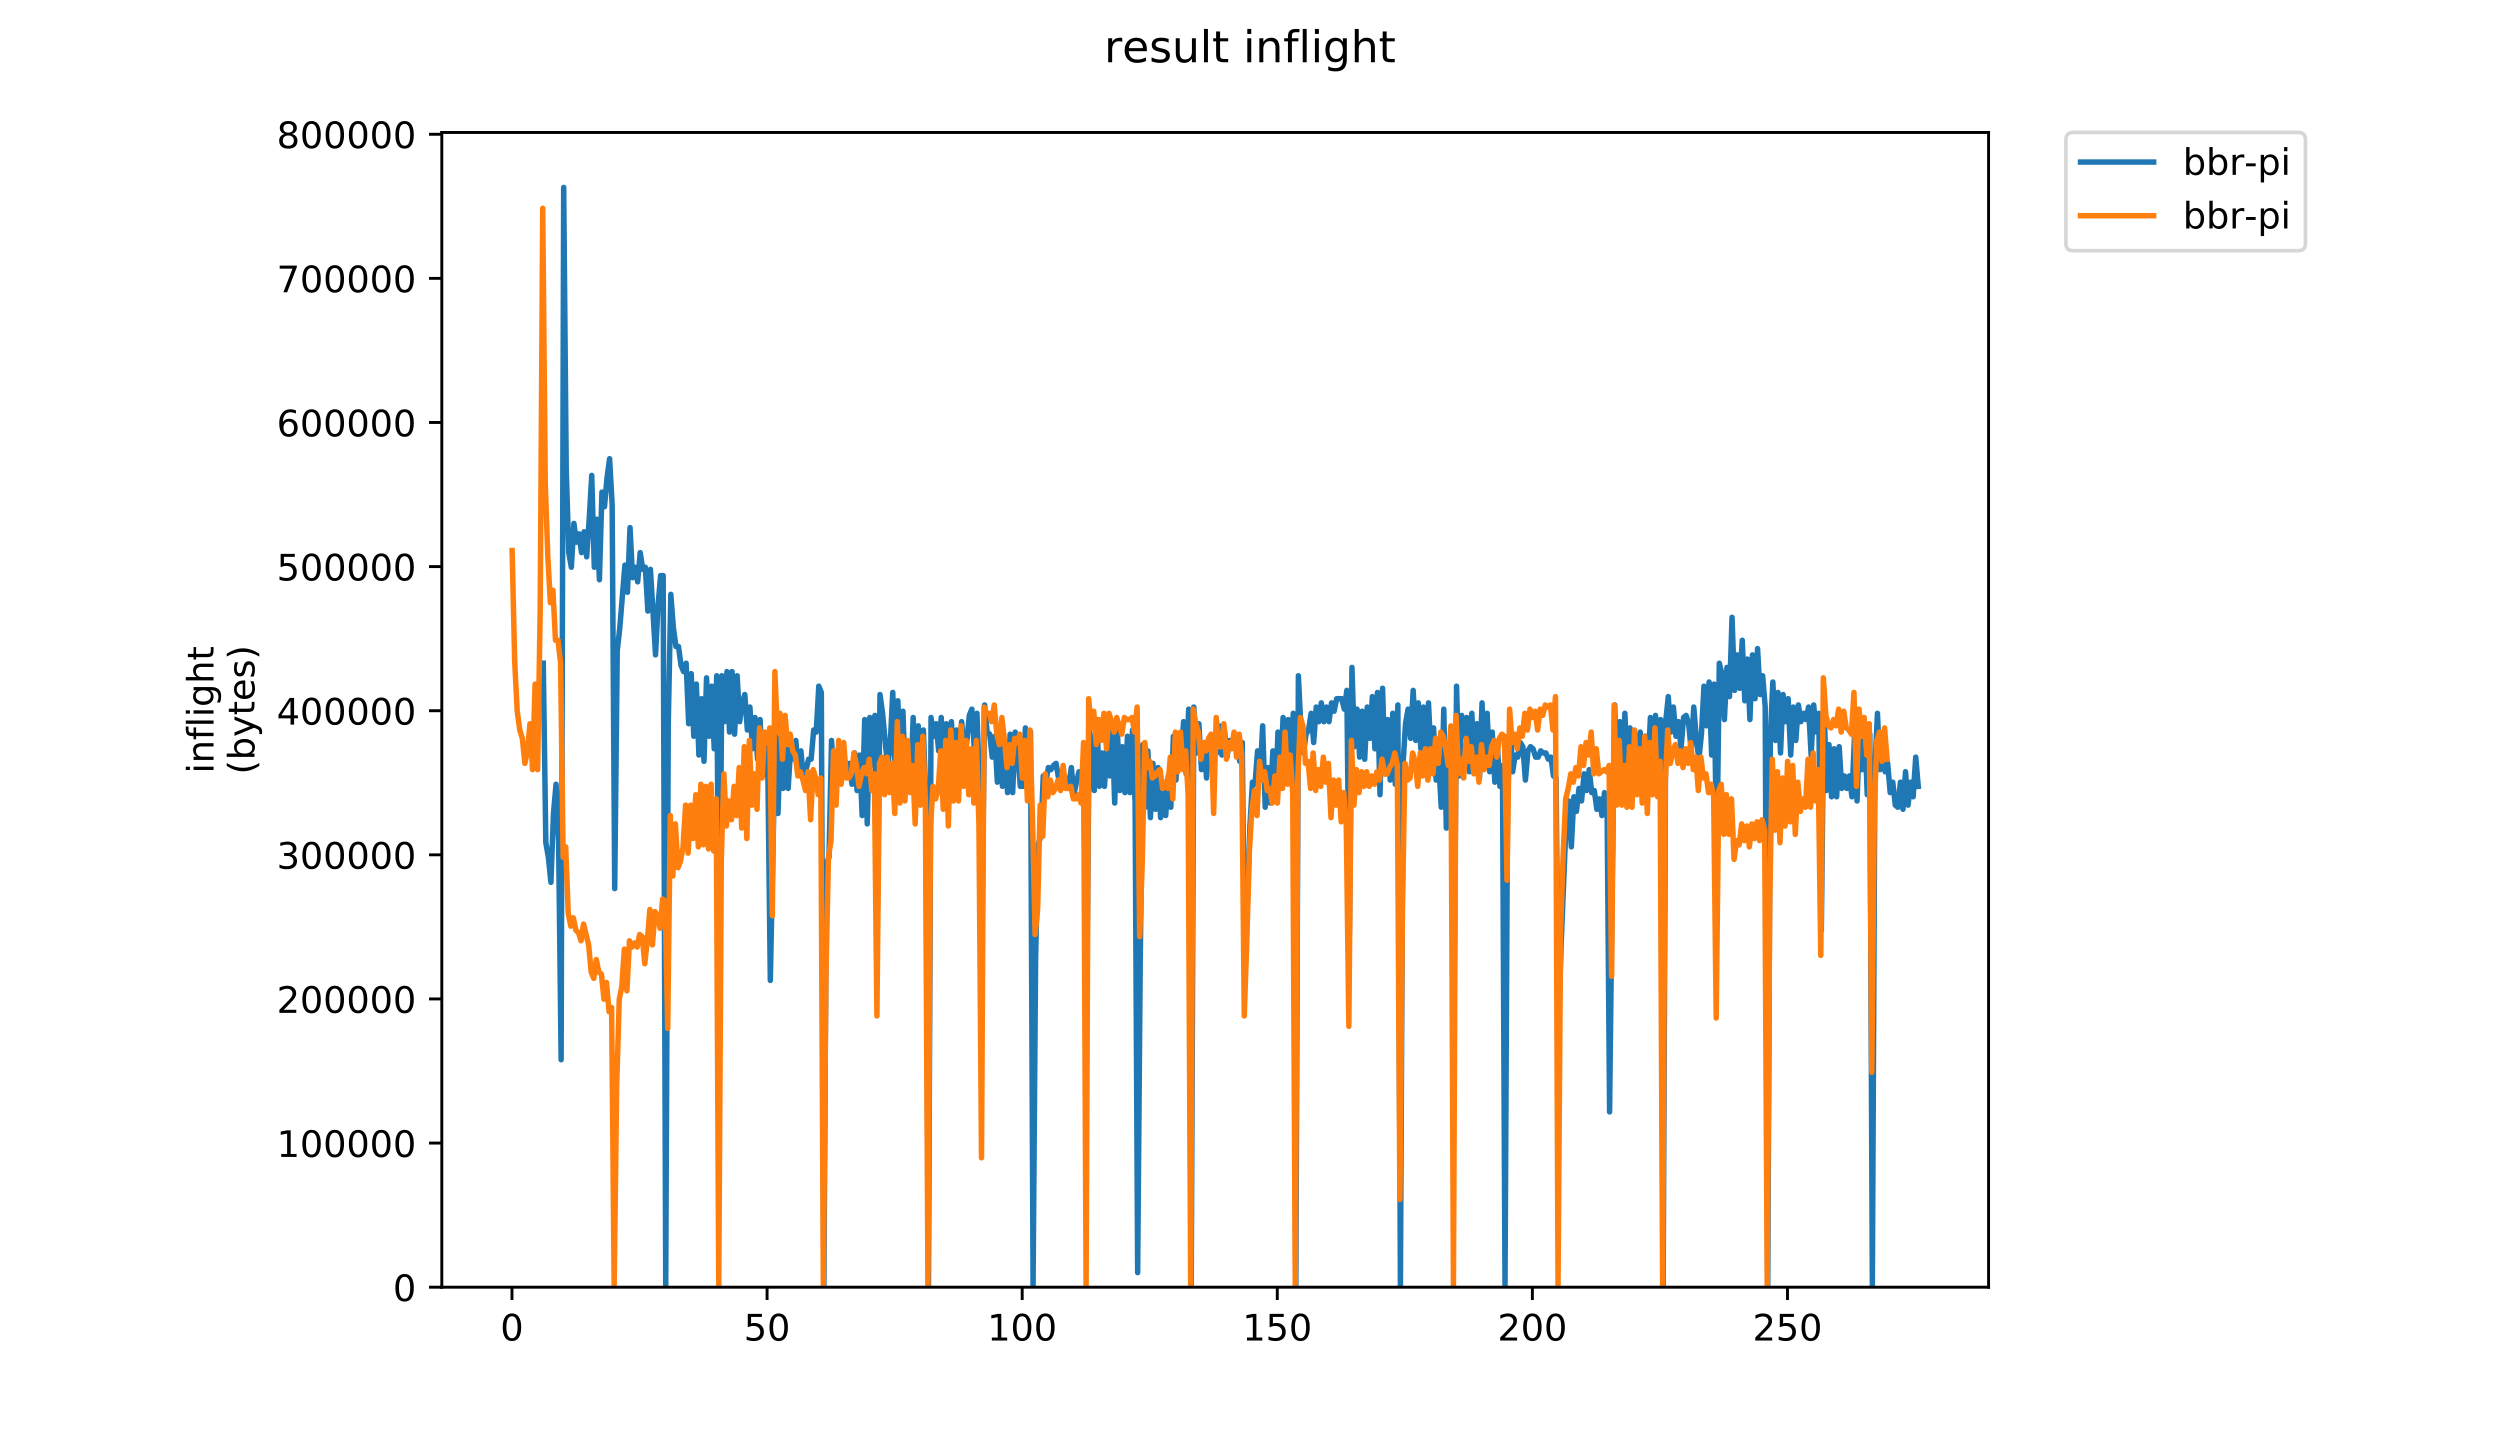 <?xml version="1.0" encoding="utf-8" standalone="no"?>
<!DOCTYPE svg PUBLIC "-//W3C//DTD SVG 1.1//EN"
  "http://www.w3.org/Graphics/SVG/1.1/DTD/svg11.dtd">
<!-- Created with matplotlib (https://matplotlib.org/) -->
<svg height="396pt" version="1.1" viewBox="0 0 684 396" width="684pt" xmlns="http://www.w3.org/2000/svg" xmlns:xlink="http://www.w3.org/1999/xlink">
 <defs>
  <style type="text/css">
*{stroke-linecap:butt;stroke-linejoin:round;}
  </style>
 </defs>
 <g id="figure_1">
  <g id="patch_1">
   <path d="M 0 396 
L 684 396 
L 684 0 
L 0 0 
z
" style="fill:#ffffff;"/>
  </g>
  <g id="axes_1">
   <g id="patch_2">
    <path d="M 120.879 352.174 
L 544.074 352.174 
L 544.074 36.237 
L 120.879 36.237 
z
" style="fill:#ffffff;"/>
   </g>
   <g id="matplotlib.axis_1">
    <g id="xtick_1">
     <g id="line2d_1">
      <defs>
       <path d="M 0 0 
L 0 3.5 
" id="m347a50e88b" style="stroke:#000000;stroke-width:0.8;"/>
      </defs>
      <g>
       <use style="stroke:#000000;stroke-width:0.8;" x="140.077" xlink:href="#m347a50e88b" y="352.174"/>
      </g>
     </g>
     <g id="text_1">
      <!-- 0 -->
      <defs>
       <path d="M 31.781 66.406 
Q 24.172 66.406 20.328 58.906 
Q 16.5 51.422 16.5 36.375 
Q 16.5 21.391 20.328 13.891 
Q 24.172 6.391 31.781 6.391 
Q 39.453 6.391 43.281 13.891 
Q 47.125 21.391 47.125 36.375 
Q 47.125 51.422 43.281 58.906 
Q 39.453 66.406 31.781 66.406 
z
M 31.781 74.219 
Q 44.047 74.219 50.516 64.516 
Q 56.984 54.828 56.984 36.375 
Q 56.984 17.969 50.516 8.266 
Q 44.047 -1.422 31.781 -1.422 
Q 19.531 -1.422 13.062 8.266 
Q 6.594 17.969 6.594 36.375 
Q 6.594 54.828 13.062 64.516 
Q 19.531 74.219 31.781 74.219 
z
" id="DejaVuSans-48"/>
      </defs>
      <g transform="translate(136.896 366.773)scale(0.1 -0.1)">
       <use xlink:href="#DejaVuSans-48"/>
      </g>
     </g>
    </g>
    <g id="xtick_2">
     <g id="line2d_2">
      <g>
       <use style="stroke:#000000;stroke-width:0.8;" x="209.873" xlink:href="#m347a50e88b" y="352.174"/>
      </g>
     </g>
     <g id="text_2">
      <!-- 50 -->
      <defs>
       <path d="M 10.797 72.906 
L 49.516 72.906 
L 49.516 64.594 
L 19.828 64.594 
L 19.828 46.734 
Q 21.969 47.469 24.109 47.828 
Q 26.266 48.188 28.422 48.188 
Q 40.625 48.188 47.75 41.5 
Q 54.891 34.812 54.891 23.391 
Q 54.891 11.625 47.562 5.094 
Q 40.234 -1.422 26.906 -1.422 
Q 22.312 -1.422 17.547 -0.641 
Q 12.797 0.141 7.719 1.703 
L 7.719 11.625 
Q 12.109 9.234 16.797 8.062 
Q 21.484 6.891 26.703 6.891 
Q 35.156 6.891 40.078 11.328 
Q 45.016 15.766 45.016 23.391 
Q 45.016 31 40.078 35.438 
Q 35.156 39.891 26.703 39.891 
Q 22.75 39.891 18.812 39.016 
Q 14.891 38.141 10.797 36.281 
z
" id="DejaVuSans-53"/>
      </defs>
      <g transform="translate(203.51 366.773)scale(0.1 -0.1)">
       <use xlink:href="#DejaVuSans-53"/>
       <use x="63.623" xlink:href="#DejaVuSans-48"/>
      </g>
     </g>
    </g>
    <g id="xtick_3">
     <g id="line2d_3">
      <g>
       <use style="stroke:#000000;stroke-width:0.8;" x="279.668" xlink:href="#m347a50e88b" y="352.174"/>
      </g>
     </g>
     <g id="text_3">
      <!-- 100 -->
      <defs>
       <path d="M 12.406 8.297 
L 28.516 8.297 
L 28.516 63.922 
L 10.984 60.406 
L 10.984 69.391 
L 28.422 72.906 
L 38.281 72.906 
L 38.281 8.297 
L 54.391 8.297 
L 54.391 0 
L 12.406 0 
z
" id="DejaVuSans-49"/>
      </defs>
      <g transform="translate(270.124 366.773)scale(0.1 -0.1)">
       <use xlink:href="#DejaVuSans-49"/>
       <use x="63.623" xlink:href="#DejaVuSans-48"/>
       <use x="127.246" xlink:href="#DejaVuSans-48"/>
      </g>
     </g>
    </g>
    <g id="xtick_4">
     <g id="line2d_4">
      <g>
       <use style="stroke:#000000;stroke-width:0.8;" x="349.464" xlink:href="#m347a50e88b" y="352.174"/>
      </g>
     </g>
     <g id="text_4">
      <!-- 150 -->
      <g transform="translate(339.92 366.773)scale(0.1 -0.1)">
       <use xlink:href="#DejaVuSans-49"/>
       <use x="63.623" xlink:href="#DejaVuSans-53"/>
       <use x="127.246" xlink:href="#DejaVuSans-48"/>
      </g>
     </g>
    </g>
    <g id="xtick_5">
     <g id="line2d_5">
      <g>
       <use style="stroke:#000000;stroke-width:0.8;" x="419.259" xlink:href="#m347a50e88b" y="352.174"/>
      </g>
     </g>
     <g id="text_5">
      <!-- 200 -->
      <defs>
       <path d="M 19.188 8.297 
L 53.609 8.297 
L 53.609 0 
L 7.328 0 
L 7.328 8.297 
Q 12.938 14.109 22.625 23.891 
Q 32.328 33.688 34.812 36.531 
Q 39.547 41.844 41.422 45.531 
Q 43.312 49.219 43.312 52.781 
Q 43.312 58.594 39.234 62.25 
Q 35.156 65.922 28.609 65.922 
Q 23.969 65.922 18.812 64.312 
Q 13.672 62.703 7.812 59.422 
L 7.812 69.391 
Q 13.766 71.781 18.938 73 
Q 24.125 74.219 28.422 74.219 
Q 39.75 74.219 46.484 68.547 
Q 53.219 62.891 53.219 53.422 
Q 53.219 48.922 51.531 44.891 
Q 49.859 40.875 45.406 35.406 
Q 44.188 33.984 37.641 27.219 
Q 31.109 20.453 19.188 8.297 
z
" id="DejaVuSans-50"/>
      </defs>
      <g transform="translate(409.716 366.773)scale(0.1 -0.1)">
       <use xlink:href="#DejaVuSans-50"/>
       <use x="63.623" xlink:href="#DejaVuSans-48"/>
       <use x="127.246" xlink:href="#DejaVuSans-48"/>
      </g>
     </g>
    </g>
    <g id="xtick_6">
     <g id="line2d_6">
      <g>
       <use style="stroke:#000000;stroke-width:0.8;" x="489.055" xlink:href="#m347a50e88b" y="352.174"/>
      </g>
     </g>
     <g id="text_6">
      <!-- 250 -->
      <g transform="translate(479.511 366.773)scale(0.1 -0.1)">
       <use xlink:href="#DejaVuSans-50"/>
       <use x="63.623" xlink:href="#DejaVuSans-53"/>
       <use x="127.246" xlink:href="#DejaVuSans-48"/>
      </g>
     </g>
    </g>
   </g>
   <g id="matplotlib.axis_2">
    <g id="ytick_1">
     <g id="line2d_7">
      <defs>
       <path d="M 0 0 
L -3.5 0 
" id="ma53cdaedff" style="stroke:#000000;stroke-width:0.8;"/>
      </defs>
      <g>
       <use style="stroke:#000000;stroke-width:0.8;" x="120.879" xlink:href="#ma53cdaedff" y="352.174"/>
      </g>
     </g>
     <g id="text_7">
      <!-- 0 -->
      <g transform="translate(107.516 355.973)scale(0.1 -0.1)">
       <use xlink:href="#DejaVuSans-48"/>
      </g>
     </g>
    </g>
    <g id="ytick_2">
     <g id="line2d_8">
      <g>
       <use style="stroke:#000000;stroke-width:0.8;" x="120.879" xlink:href="#ma53cdaedff" y="312.744"/>
      </g>
     </g>
     <g id="text_8">
      <!-- 100000 -->
      <g transform="translate(75.704 316.543)scale(0.1 -0.1)">
       <use xlink:href="#DejaVuSans-49"/>
       <use x="63.623" xlink:href="#DejaVuSans-48"/>
       <use x="127.246" xlink:href="#DejaVuSans-48"/>
       <use x="190.869" xlink:href="#DejaVuSans-48"/>
       <use x="254.492" xlink:href="#DejaVuSans-48"/>
       <use x="318.115" xlink:href="#DejaVuSans-48"/>
      </g>
     </g>
    </g>
    <g id="ytick_3">
     <g id="line2d_9">
      <g>
       <use style="stroke:#000000;stroke-width:0.8;" x="120.879" xlink:href="#ma53cdaedff" y="273.313"/>
      </g>
     </g>
     <g id="text_9">
      <!-- 200000 -->
      <g transform="translate(75.704 277.112)scale(0.1 -0.1)">
       <use xlink:href="#DejaVuSans-50"/>
       <use x="63.623" xlink:href="#DejaVuSans-48"/>
       <use x="127.246" xlink:href="#DejaVuSans-48"/>
       <use x="190.869" xlink:href="#DejaVuSans-48"/>
       <use x="254.492" xlink:href="#DejaVuSans-48"/>
       <use x="318.115" xlink:href="#DejaVuSans-48"/>
      </g>
     </g>
    </g>
    <g id="ytick_4">
     <g id="line2d_10">
      <g>
       <use style="stroke:#000000;stroke-width:0.8;" x="120.879" xlink:href="#ma53cdaedff" y="233.882"/>
      </g>
     </g>
     <g id="text_10">
      <!-- 300000 -->
      <defs>
       <path d="M 40.578 39.312 
Q 47.656 37.797 51.625 33 
Q 55.609 28.219 55.609 21.188 
Q 55.609 10.406 48.188 4.484 
Q 40.766 -1.422 27.094 -1.422 
Q 22.516 -1.422 17.656 -0.516 
Q 12.797 0.391 7.625 2.203 
L 7.625 11.719 
Q 11.719 9.328 16.594 8.109 
Q 21.484 6.891 26.812 6.891 
Q 36.078 6.891 40.938 10.547 
Q 45.797 14.203 45.797 21.188 
Q 45.797 27.641 41.281 31.266 
Q 36.766 34.906 28.719 34.906 
L 20.219 34.906 
L 20.219 43.016 
L 29.109 43.016 
Q 36.375 43.016 40.234 45.922 
Q 44.094 48.828 44.094 54.297 
Q 44.094 59.906 40.109 62.906 
Q 36.141 65.922 28.719 65.922 
Q 24.656 65.922 20.016 65.031 
Q 15.375 64.156 9.812 62.312 
L 9.812 71.094 
Q 15.438 72.656 20.344 73.438 
Q 25.25 74.219 29.594 74.219 
Q 40.828 74.219 47.359 69.109 
Q 53.906 64.016 53.906 55.328 
Q 53.906 49.266 50.438 45.094 
Q 46.969 40.922 40.578 39.312 
z
" id="DejaVuSans-51"/>
      </defs>
      <g transform="translate(75.704 237.682)scale(0.1 -0.1)">
       <use xlink:href="#DejaVuSans-51"/>
       <use x="63.623" xlink:href="#DejaVuSans-48"/>
       <use x="127.246" xlink:href="#DejaVuSans-48"/>
       <use x="190.869" xlink:href="#DejaVuSans-48"/>
       <use x="254.492" xlink:href="#DejaVuSans-48"/>
       <use x="318.115" xlink:href="#DejaVuSans-48"/>
      </g>
     </g>
    </g>
    <g id="ytick_5">
     <g id="line2d_11">
      <g>
       <use style="stroke:#000000;stroke-width:0.8;" x="120.879" xlink:href="#ma53cdaedff" y="194.452"/>
      </g>
     </g>
     <g id="text_11">
      <!-- 400000 -->
      <defs>
       <path d="M 37.797 64.312 
L 12.891 25.391 
L 37.797 25.391 
z
M 35.203 72.906 
L 47.609 72.906 
L 47.609 25.391 
L 58.016 25.391 
L 58.016 17.188 
L 47.609 17.188 
L 47.609 0 
L 37.797 0 
L 37.797 17.188 
L 4.891 17.188 
L 4.891 26.703 
z
" id="DejaVuSans-52"/>
      </defs>
      <g transform="translate(75.704 198.251)scale(0.1 -0.1)">
       <use xlink:href="#DejaVuSans-52"/>
       <use x="63.623" xlink:href="#DejaVuSans-48"/>
       <use x="127.246" xlink:href="#DejaVuSans-48"/>
       <use x="190.869" xlink:href="#DejaVuSans-48"/>
       <use x="254.492" xlink:href="#DejaVuSans-48"/>
       <use x="318.115" xlink:href="#DejaVuSans-48"/>
      </g>
     </g>
    </g>
    <g id="ytick_6">
     <g id="line2d_12">
      <g>
       <use style="stroke:#000000;stroke-width:0.8;" x="120.879" xlink:href="#ma53cdaedff" y="155.021"/>
      </g>
     </g>
     <g id="text_12">
      <!-- 500000 -->
      <g transform="translate(75.704 158.821)scale(0.1 -0.1)">
       <use xlink:href="#DejaVuSans-53"/>
       <use x="63.623" xlink:href="#DejaVuSans-48"/>
       <use x="127.246" xlink:href="#DejaVuSans-48"/>
       <use x="190.869" xlink:href="#DejaVuSans-48"/>
       <use x="254.492" xlink:href="#DejaVuSans-48"/>
       <use x="318.115" xlink:href="#DejaVuSans-48"/>
      </g>
     </g>
    </g>
    <g id="ytick_7">
     <g id="line2d_13">
      <g>
       <use style="stroke:#000000;stroke-width:0.8;" x="120.879" xlink:href="#ma53cdaedff" y="115.591"/>
      </g>
     </g>
     <g id="text_13">
      <!-- 600000 -->
      <defs>
       <path d="M 33.016 40.375 
Q 26.375 40.375 22.484 35.828 
Q 18.609 31.297 18.609 23.391 
Q 18.609 15.531 22.484 10.953 
Q 26.375 6.391 33.016 6.391 
Q 39.656 6.391 43.531 10.953 
Q 47.406 15.531 47.406 23.391 
Q 47.406 31.297 43.531 35.828 
Q 39.656 40.375 33.016 40.375 
z
M 52.594 71.297 
L 52.594 62.312 
Q 48.875 64.062 45.094 64.984 
Q 41.312 65.922 37.594 65.922 
Q 27.828 65.922 22.672 59.328 
Q 17.531 52.734 16.797 39.406 
Q 19.672 43.656 24.016 45.922 
Q 28.375 48.188 33.594 48.188 
Q 44.578 48.188 50.953 41.516 
Q 57.328 34.859 57.328 23.391 
Q 57.328 12.156 50.688 5.359 
Q 44.047 -1.422 33.016 -1.422 
Q 20.359 -1.422 13.672 8.266 
Q 6.984 17.969 6.984 36.375 
Q 6.984 53.656 15.188 63.938 
Q 23.391 74.219 37.203 74.219 
Q 40.922 74.219 44.703 73.484 
Q 48.484 72.75 52.594 71.297 
z
" id="DejaVuSans-54"/>
      </defs>
      <g transform="translate(75.704 119.39)scale(0.1 -0.1)">
       <use xlink:href="#DejaVuSans-54"/>
       <use x="63.623" xlink:href="#DejaVuSans-48"/>
       <use x="127.246" xlink:href="#DejaVuSans-48"/>
       <use x="190.869" xlink:href="#DejaVuSans-48"/>
       <use x="254.492" xlink:href="#DejaVuSans-48"/>
       <use x="318.115" xlink:href="#DejaVuSans-48"/>
      </g>
     </g>
    </g>
    <g id="ytick_8">
     <g id="line2d_14">
      <g>
       <use style="stroke:#000000;stroke-width:0.8;" x="120.879" xlink:href="#ma53cdaedff" y="76.16"/>
      </g>
     </g>
     <g id="text_14">
      <!-- 700000 -->
      <defs>
       <path d="M 8.203 72.906 
L 55.078 72.906 
L 55.078 68.703 
L 28.609 0 
L 18.312 0 
L 43.219 64.594 
L 8.203 64.594 
z
" id="DejaVuSans-55"/>
      </defs>
      <g transform="translate(75.704 79.959)scale(0.1 -0.1)">
       <use xlink:href="#DejaVuSans-55"/>
       <use x="63.623" xlink:href="#DejaVuSans-48"/>
       <use x="127.246" xlink:href="#DejaVuSans-48"/>
       <use x="190.869" xlink:href="#DejaVuSans-48"/>
       <use x="254.492" xlink:href="#DejaVuSans-48"/>
       <use x="318.115" xlink:href="#DejaVuSans-48"/>
      </g>
     </g>
    </g>
    <g id="ytick_9">
     <g id="line2d_15">
      <g>
       <use style="stroke:#000000;stroke-width:0.8;" x="120.879" xlink:href="#ma53cdaedff" y="36.73"/>
      </g>
     </g>
     <g id="text_15">
      <!-- 800000 -->
      <defs>
       <path d="M 31.781 34.625 
Q 24.75 34.625 20.719 30.859 
Q 16.703 27.094 16.703 20.516 
Q 16.703 13.922 20.719 10.156 
Q 24.75 6.391 31.781 6.391 
Q 38.812 6.391 42.859 10.172 
Q 46.922 13.969 46.922 20.516 
Q 46.922 27.094 42.891 30.859 
Q 38.875 34.625 31.781 34.625 
z
M 21.922 38.812 
Q 15.578 40.375 12.031 44.719 
Q 8.5 49.078 8.5 55.328 
Q 8.5 64.062 14.719 69.141 
Q 20.953 74.219 31.781 74.219 
Q 42.672 74.219 48.875 69.141 
Q 55.078 64.062 55.078 55.328 
Q 55.078 49.078 51.531 44.719 
Q 48 40.375 41.703 38.812 
Q 48.828 37.156 52.797 32.312 
Q 56.781 27.484 56.781 20.516 
Q 56.781 9.906 50.312 4.234 
Q 43.844 -1.422 31.781 -1.422 
Q 19.734 -1.422 13.25 4.234 
Q 6.781 9.906 6.781 20.516 
Q 6.781 27.484 10.781 32.312 
Q 14.797 37.156 21.922 38.812 
z
M 18.312 54.391 
Q 18.312 48.734 21.844 45.562 
Q 25.391 42.391 31.781 42.391 
Q 38.141 42.391 41.719 45.562 
Q 45.312 48.734 45.312 54.391 
Q 45.312 60.062 41.719 63.234 
Q 38.141 66.406 31.781 66.406 
Q 25.391 66.406 21.844 63.234 
Q 18.312 60.062 18.312 54.391 
z
" id="DejaVuSans-56"/>
      </defs>
      <g transform="translate(75.704 40.529)scale(0.1 -0.1)">
       <use xlink:href="#DejaVuSans-56"/>
       <use x="63.623" xlink:href="#DejaVuSans-48"/>
       <use x="127.246" xlink:href="#DejaVuSans-48"/>
       <use x="190.869" xlink:href="#DejaVuSans-48"/>
       <use x="254.492" xlink:href="#DejaVuSans-48"/>
       <use x="318.115" xlink:href="#DejaVuSans-48"/>
      </g>
     </g>
    </g>
    <g id="text_16">
     <!-- inflight -->
     <defs>
      <path d="M 9.422 54.688 
L 18.406 54.688 
L 18.406 0 
L 9.422 0 
z
M 9.422 75.984 
L 18.406 75.984 
L 18.406 64.594 
L 9.422 64.594 
z
" id="DejaVuSans-105"/>
      <path d="M 54.891 33.016 
L 54.891 0 
L 45.906 0 
L 45.906 32.719 
Q 45.906 40.484 42.875 44.328 
Q 39.844 48.188 33.797 48.188 
Q 26.516 48.188 22.312 43.547 
Q 18.109 38.922 18.109 30.906 
L 18.109 0 
L 9.078 0 
L 9.078 54.688 
L 18.109 54.688 
L 18.109 46.188 
Q 21.344 51.125 25.703 53.562 
Q 30.078 56 35.797 56 
Q 45.219 56 50.047 50.172 
Q 54.891 44.344 54.891 33.016 
z
" id="DejaVuSans-110"/>
      <path d="M 37.109 75.984 
L 37.109 68.5 
L 28.516 68.5 
Q 23.688 68.5 21.797 66.547 
Q 19.922 64.594 19.922 59.516 
L 19.922 54.688 
L 34.719 54.688 
L 34.719 47.703 
L 19.922 47.703 
L 19.922 0 
L 10.891 0 
L 10.891 47.703 
L 2.297 47.703 
L 2.297 54.688 
L 10.891 54.688 
L 10.891 58.5 
Q 10.891 67.625 15.141 71.797 
Q 19.391 75.984 28.609 75.984 
z
" id="DejaVuSans-102"/>
      <path d="M 9.422 75.984 
L 18.406 75.984 
L 18.406 0 
L 9.422 0 
z
" id="DejaVuSans-108"/>
      <path d="M 45.406 27.984 
Q 45.406 37.75 41.375 43.109 
Q 37.359 48.484 30.078 48.484 
Q 22.859 48.484 18.828 43.109 
Q 14.797 37.75 14.797 27.984 
Q 14.797 18.266 18.828 12.891 
Q 22.859 7.516 30.078 7.516 
Q 37.359 7.516 41.375 12.891 
Q 45.406 18.266 45.406 27.984 
z
M 54.391 6.781 
Q 54.391 -7.172 48.188 -13.984 
Q 42 -20.797 29.203 -20.797 
Q 24.469 -20.797 20.266 -20.094 
Q 16.062 -19.391 12.109 -17.922 
L 12.109 -9.188 
Q 16.062 -11.328 19.922 -12.344 
Q 23.781 -13.375 27.781 -13.375 
Q 36.625 -13.375 41.016 -8.766 
Q 45.406 -4.156 45.406 5.172 
L 45.406 9.625 
Q 42.625 4.781 38.281 2.391 
Q 33.938 0 27.875 0 
Q 17.828 0 11.672 7.656 
Q 5.516 15.328 5.516 27.984 
Q 5.516 40.672 11.672 48.328 
Q 17.828 56 27.875 56 
Q 33.938 56 38.281 53.609 
Q 42.625 51.219 45.406 46.391 
L 45.406 54.688 
L 54.391 54.688 
z
" id="DejaVuSans-103"/>
      <path d="M 54.891 33.016 
L 54.891 0 
L 45.906 0 
L 45.906 32.719 
Q 45.906 40.484 42.875 44.328 
Q 39.844 48.188 33.797 48.188 
Q 26.516 48.188 22.312 43.547 
Q 18.109 38.922 18.109 30.906 
L 18.109 0 
L 9.078 0 
L 9.078 75.984 
L 18.109 75.984 
L 18.109 46.188 
Q 21.344 51.125 25.703 53.562 
Q 30.078 56 35.797 56 
Q 45.219 56 50.047 50.172 
Q 54.891 44.344 54.891 33.016 
z
" id="DejaVuSans-104"/>
      <path d="M 18.312 70.219 
L 18.312 54.688 
L 36.812 54.688 
L 36.812 47.703 
L 18.312 47.703 
L 18.312 18.016 
Q 18.312 11.328 20.141 9.422 
Q 21.969 7.516 27.594 7.516 
L 36.812 7.516 
L 36.812 0 
L 27.594 0 
Q 17.188 0 13.234 3.875 
Q 9.281 7.766 9.281 18.016 
L 9.281 47.703 
L 2.688 47.703 
L 2.688 54.688 
L 9.281 54.688 
L 9.281 70.219 
z
" id="DejaVuSans-116"/>
     </defs>
     <g transform="translate(58.426 211.605)rotate(-90)scale(0.1 -0.1)">
      <use xlink:href="#DejaVuSans-105"/>
      <use x="27.783" xlink:href="#DejaVuSans-110"/>
      <use x="91.162" xlink:href="#DejaVuSans-102"/>
      <use x="126.367" xlink:href="#DejaVuSans-108"/>
      <use x="154.15" xlink:href="#DejaVuSans-105"/>
      <use x="181.934" xlink:href="#DejaVuSans-103"/>
      <use x="245.41" xlink:href="#DejaVuSans-104"/>
      <use x="308.789" xlink:href="#DejaVuSans-116"/>
     </g>
     <!-- (bytes) -->
     <defs>
      <path d="M 31 75.875 
Q 24.469 64.656 21.281 53.656 
Q 18.109 42.672 18.109 31.391 
Q 18.109 20.125 21.312 9.062 
Q 24.516 -2 31 -13.188 
L 23.188 -13.188 
Q 15.875 -1.703 12.234 9.375 
Q 8.594 20.453 8.594 31.391 
Q 8.594 42.281 12.203 53.312 
Q 15.828 64.359 23.188 75.875 
z
" id="DejaVuSans-40"/>
      <path d="M 48.688 27.297 
Q 48.688 37.203 44.609 42.844 
Q 40.531 48.484 33.406 48.484 
Q 26.266 48.484 22.188 42.844 
Q 18.109 37.203 18.109 27.297 
Q 18.109 17.391 22.188 11.75 
Q 26.266 6.109 33.406 6.109 
Q 40.531 6.109 44.609 11.75 
Q 48.688 17.391 48.688 27.297 
z
M 18.109 46.391 
Q 20.953 51.266 25.266 53.625 
Q 29.594 56 35.594 56 
Q 45.562 56 51.781 48.094 
Q 58.016 40.188 58.016 27.297 
Q 58.016 14.406 51.781 6.484 
Q 45.562 -1.422 35.594 -1.422 
Q 29.594 -1.422 25.266 0.953 
Q 20.953 3.328 18.109 8.203 
L 18.109 0 
L 9.078 0 
L 9.078 75.984 
L 18.109 75.984 
z
" id="DejaVuSans-98"/>
      <path d="M 32.172 -5.078 
Q 28.375 -14.844 24.75 -17.812 
Q 21.141 -20.797 15.094 -20.797 
L 7.906 -20.797 
L 7.906 -13.281 
L 13.188 -13.281 
Q 16.891 -13.281 18.938 -11.516 
Q 21 -9.766 23.484 -3.219 
L 25.094 0.875 
L 2.984 54.688 
L 12.5 54.688 
L 29.594 11.922 
L 46.688 54.688 
L 56.203 54.688 
z
" id="DejaVuSans-121"/>
      <path d="M 56.203 29.594 
L 56.203 25.203 
L 14.891 25.203 
Q 15.484 15.922 20.484 11.062 
Q 25.484 6.203 34.422 6.203 
Q 39.594 6.203 44.453 7.469 
Q 49.312 8.734 54.109 11.281 
L 54.109 2.781 
Q 49.266 0.734 44.188 -0.344 
Q 39.109 -1.422 33.891 -1.422 
Q 20.797 -1.422 13.156 6.188 
Q 5.516 13.812 5.516 26.812 
Q 5.516 40.234 12.766 48.109 
Q 20.016 56 32.328 56 
Q 43.359 56 49.781 48.891 
Q 56.203 41.797 56.203 29.594 
z
M 47.219 32.234 
Q 47.125 39.594 43.094 43.984 
Q 39.062 48.391 32.422 48.391 
Q 24.906 48.391 20.391 44.141 
Q 15.875 39.891 15.188 32.172 
z
" id="DejaVuSans-101"/>
      <path d="M 44.281 53.078 
L 44.281 44.578 
Q 40.484 46.531 36.375 47.5 
Q 32.281 48.484 27.875 48.484 
Q 21.188 48.484 17.844 46.438 
Q 14.5 44.391 14.5 40.281 
Q 14.5 37.156 16.891 35.375 
Q 19.281 33.594 26.516 31.984 
L 29.594 31.297 
Q 39.156 29.25 43.188 25.516 
Q 47.219 21.781 47.219 15.094 
Q 47.219 7.469 41.188 3.016 
Q 35.156 -1.422 24.609 -1.422 
Q 20.219 -1.422 15.453 -0.562 
Q 10.688 0.297 5.422 2 
L 5.422 11.281 
Q 10.406 8.688 15.234 7.391 
Q 20.062 6.109 24.812 6.109 
Q 31.156 6.109 34.562 8.281 
Q 37.984 10.453 37.984 14.406 
Q 37.984 18.062 35.516 20.016 
Q 33.062 21.969 24.703 23.781 
L 21.578 24.516 
Q 13.234 26.266 9.516 29.906 
Q 5.812 33.547 5.812 39.891 
Q 5.812 47.609 11.281 51.797 
Q 16.75 56 26.812 56 
Q 31.781 56 36.172 55.266 
Q 40.578 54.547 44.281 53.078 
z
" id="DejaVuSans-115"/>
      <path d="M 8.016 75.875 
L 15.828 75.875 
Q 23.141 64.359 26.781 53.312 
Q 30.422 42.281 30.422 31.391 
Q 30.422 20.453 26.781 9.375 
Q 23.141 -1.703 15.828 -13.188 
L 8.016 -13.188 
Q 14.5 -2 17.703 9.062 
Q 20.906 20.125 20.906 31.391 
Q 20.906 42.672 17.703 53.656 
Q 14.5 64.656 8.016 75.875 
z
" id="DejaVuSans-41"/>
     </defs>
     <g transform="translate(69.624 211.882)rotate(-90)scale(0.1 -0.1)">
      <use xlink:href="#DejaVuSans-40"/>
      <use x="39.014" xlink:href="#DejaVuSans-98"/>
      <use x="102.49" xlink:href="#DejaVuSans-121"/>
      <use x="161.67" xlink:href="#DejaVuSans-116"/>
      <use x="200.879" xlink:href="#DejaVuSans-101"/>
      <use x="262.402" xlink:href="#DejaVuSans-115"/>
      <use x="314.502" xlink:href="#DejaVuSans-41"/>
     </g>
    </g>
   </g>
   <g id="line2d_16">
    <path clip-path="url(#pffa70033b6)" d="M 148.64 181.459 
L 149.338 230.561 
L 150.035 234.558 
L 150.733 241.409 
L 151.431 222.567 
L 152.129 214.574 
L 152.827 229.99 
L 153.525 289.94 
L 154.223 51.281 
L 154.921 128.36 
L 155.619 151.198 
L 156.317 155.195 
L 157.015 143.205 
L 157.713 148.343 
L 158.411 146.06 
L 159.109 151.198 
L 159.807 145.489 
L 160.505 152.34 
L 161.203 142.063 
L 161.901 130.073 
L 162.599 155.195 
L 163.297 142.063 
L 163.995 158.621 
L 164.693 134.641 
L 165.391 138.637 
L 166.088 130.644 
L 166.786 125.505 
L 167.484 138.066 
L 168.182 243.122 
L 168.88 178.033 
L 169.578 171.753 
L 170.974 154.624 
L 171.672 162.046 
L 172.37 144.347 
L 173.068 158.05 
L 173.766 155.195 
L 174.464 159.192 
L 175.162 151.198 
L 175.86 155.766 
L 176.558 155.195 
L 177.256 167.185 
L 177.954 155.766 
L 179.35 179.175 
L 180.048 165.472 
L 180.746 157.479 
L 181.443 157.479 
L 182.141 351.603 
L 182.839 198.016 
L 183.537 162.617 
L 184.235 171.753 
L 184.933 176.891 
L 185.631 176.891 
L 186.329 182.03 
L 187.027 183.743 
L 187.725 181.459 
L 188.423 198.016 
L 189.121 184.314 
L 189.819 201.442 
L 190.517 187.168 
L 191.215 206.581 
L 191.913 191.165 
L 192.611 208.294 
L 193.309 185.455 
L 194.007 201.442 
L 194.705 187.739 
L 195.403 204.868 
L 196.101 184.885 
L 196.799 272.241 
L 197.496 184.885 
L 198.194 197.446 
L 198.892 183.743 
L 199.59 200.3 
L 200.288 183.743 
L 200.986 200.871 
L 201.684 184.885 
L 202.382 197.446 
L 203.08 192.307 
L 203.778 190.023 
L 204.476 199.729 
L 205.174 193.449 
L 205.872 204.868 
L 206.57 196.304 
L 207.268 207.723 
L 207.966 196.875 
L 208.664 212.29 
L 209.362 202.584 
L 210.06 208.865 
L 210.758 268.244 
L 212.154 199.729 
L 212.852 222.567 
L 213.549 202.013 
L 214.247 215.716 
L 214.945 204.868 
L 215.643 215.716 
L 216.341 204.297 
L 217.039 207.723 
L 217.737 202.584 
L 218.435 211.719 
L 219.133 205.439 
L 219.831 213.432 
L 221.227 207.723 
L 221.925 207.723 
L 222.623 199.729 
L 223.321 200.3 
L 224.019 187.739 
L 224.717 189.452 
L 225.415 351.603 
L 226.113 236.27 
L 226.811 234.558 
L 227.509 202.584 
L 228.207 213.432 
L 228.904 209.436 
L 229.602 208.865 
L 230.3 210.006 
L 230.998 207.723 
L 231.696 211.148 
L 232.394 208.865 
L 233.092 214.574 
L 233.79 206.01 
L 234.488 216.287 
L 235.186 206.581 
L 235.884 223.138 
L 236.582 196.875 
L 237.28 225.422 
L 237.978 196.304 
L 238.676 209.436 
L 239.374 195.733 
L 240.072 248.831 
L 240.77 190.023 
L 241.468 195.162 
L 242.864 210.006 
L 243.562 203.726 
L 244.26 189.452 
L 244.957 212.29 
L 245.655 191.736 
L 246.353 208.294 
L 247.051 194.591 
L 247.749 216.287 
L 248.447 207.723 
L 249.145 215.145 
L 249.843 196.304 
L 250.541 214.003 
L 251.239 198.587 
L 251.937 214.003 
L 252.635 199.729 
L 253.333 219.142 
L 254.031 351.603 
L 254.729 196.304 
L 255.427 201.442 
L 256.125 198.016 
L 256.823 205.439 
L 257.521 196.304 
L 258.219 209.436 
L 258.917 198.016 
L 259.615 212.861 
L 260.313 197.446 
L 261.01 211.148 
L 261.708 199.729 
L 262.406 210.577 
L 263.104 197.446 
L 263.802 206.01 
L 264.5 203.155 
L 265.198 195.733 
L 265.896 194.02 
L 266.594 205.439 
L 267.292 195.162 
L 267.99 215.145 
L 268.688 251.686 
L 269.386 192.878 
L 270.084 200.3 
L 270.782 200.871 
L 271.48 207.152 
L 272.178 201.442 
L 272.876 214.003 
L 273.574 203.726 
L 274.272 215.145 
L 274.97 203.726 
L 275.668 216.858 
L 276.365 200.871 
L 277.063 216.858 
L 277.761 200.3 
L 278.459 206.01 
L 279.157 215.145 
L 279.855 215.145 
L 280.553 199.158 
L 281.251 216.287 
L 281.949 200.3 
L 282.647 351.603 
L 283.345 261.963 
L 284.043 231.132 
L 284.741 228.848 
L 285.439 212.29 
L 286.137 214.003 
L 286.835 210.006 
L 287.533 210.577 
L 288.231 209.436 
L 288.929 208.865 
L 289.627 212.861 
L 290.325 211.719 
L 291.023 215.145 
L 291.721 212.861 
L 292.418 215.145 
L 293.116 210.006 
L 293.814 217.429 
L 294.512 214.003 
L 295.21 211.148 
L 295.908 211.148 
L 296.606 218.571 
L 297.304 275.095 
L 298.002 199.729 
L 298.7 203.155 
L 299.398 216.287 
L 300.096 196.875 
L 300.794 215.145 
L 301.492 206.01 
L 302.19 215.145 
L 302.888 203.155 
L 303.586 212.29 
L 304.284 199.158 
L 304.982 219.713 
L 305.68 199.158 
L 306.378 216.287 
L 307.076 204.297 
L 307.774 216.858 
L 308.471 201.442 
L 309.169 216.858 
L 309.867 199.729 
L 310.565 219.713 
L 311.263 348.177 
L 311.961 263.676 
L 312.659 203.726 
L 313.357 220.855 
L 314.055 205.439 
L 314.753 223.709 
L 315.451 208.865 
L 316.149 221.426 
L 316.847 210.006 
L 317.545 223.709 
L 318.243 214.003 
L 318.941 223.138 
L 319.639 212.29 
L 320.337 220.855 
L 321.035 201.442 
L 321.733 213.432 
L 322.431 200.871 
L 323.129 207.723 
L 323.826 197.446 
L 324.524 211.719 
L 325.222 194.02 
L 325.92 351.603 
L 326.618 193.449 
L 327.316 206.01 
L 328.014 198.016 
L 328.712 210.577 
L 329.41 203.155 
L 330.108 212.861 
L 330.806 202.013 
L 331.504 204.868 
L 332.202 202.584 
L 332.9 206.01 
L 333.598 198.587 
L 334.296 206.581 
L 334.994 199.729 
L 335.692 207.152 
L 336.39 202.584 
L 337.088 203.155 
L 337.786 202.013 
L 338.484 202.013 
L 339.182 208.294 
L 339.879 203.155 
L 340.577 268.244 
L 341.973 225.993 
L 342.671 214.003 
L 343.369 214.574 
L 344.067 205.439 
L 344.765 212.29 
L 345.463 198.587 
L 346.161 220.855 
L 346.859 210.006 
L 347.557 219.713 
L 348.255 205.439 
L 348.953 218.571 
L 349.651 200.3 
L 350.349 212.861 
L 351.047 196.304 
L 351.745 204.868 
L 352.443 196.875 
L 353.141 206.581 
L 353.839 195.162 
L 354.537 352.174 
L 355.234 184.885 
L 355.932 199.158 
L 356.63 206.01 
L 357.328 200.871 
L 358.026 199.729 
L 358.724 195.162 
L 359.422 203.155 
L 360.12 193.449 
L 360.818 197.446 
L 361.516 192.307 
L 362.214 197.446 
L 362.912 193.449 
L 363.61 197.446 
L 364.308 192.307 
L 365.006 194.591 
L 365.704 191.165 
L 367.1 191.165 
L 367.798 194.02 
L 368.496 188.881 
L 369.194 255.112 
L 369.892 182.601 
L 370.59 204.297 
L 371.287 194.02 
L 371.985 207.152 
L 372.683 194.591 
L 373.381 207.723 
L 374.079 193.449 
L 374.777 202.013 
L 375.475 190.594 
L 376.173 204.868 
L 376.871 189.452 
L 377.569 217.429 
L 378.267 188.31 
L 378.965 211.719 
L 379.663 196.875 
L 380.361 213.432 
L 381.059 195.162 
L 381.757 214.574 
L 382.455 192.878 
L 383.153 351.603 
L 383.851 209.436 
L 384.549 198.016 
L 385.247 194.02 
L 385.945 202.013 
L 386.643 188.881 
L 387.34 202.584 
L 388.038 192.307 
L 388.736 204.868 
L 389.434 193.449 
L 390.132 207.152 
L 390.83 192.307 
L 391.528 206.581 
L 392.226 199.158 
L 392.924 213.432 
L 393.622 208.294 
L 394.32 220.855 
L 395.018 194.02 
L 395.716 226.564 
L 396.414 207.723 
L 397.112 221.997 
L 397.81 275.666 
L 398.508 187.739 
L 399.206 212.29 
L 399.904 195.733 
L 400.602 201.442 
L 401.3 196.304 
L 401.998 211.148 
L 402.695 195.162 
L 403.393 210.577 
L 404.091 198.016 
L 404.789 212.861 
L 405.487 192.307 
L 406.185 210.006 
L 406.883 195.162 
L 407.581 211.148 
L 408.279 200.3 
L 408.977 214.003 
L 409.675 204.297 
L 410.373 215.145 
L 411.071 209.436 
L 411.769 351.603 
L 412.467 218.571 
L 413.165 198.016 
L 413.863 211.148 
L 414.561 206.581 
L 415.259 207.152 
L 415.957 203.155 
L 416.655 204.297 
L 417.353 213.432 
L 418.051 205.439 
L 418.748 204.297 
L 419.446 204.868 
L 420.144 207.152 
L 420.842 207.152 
L 421.54 205.439 
L 422.238 206.01 
L 422.936 206.01 
L 423.634 207.723 
L 424.332 207.152 
L 425.03 212.29 
L 425.728 212.861 
L 426.426 281.947 
L 427.124 258.538 
L 428.52 224.28 
L 429.218 219.142 
L 429.916 231.703 
L 430.614 218 
L 431.312 221.997 
L 432.01 215.716 
L 432.708 219.142 
L 433.406 211.719 
L 434.104 216.287 
L 434.801 210.577 
L 435.499 216.858 
L 436.197 216.287 
L 436.895 221.426 
L 437.593 218.571 
L 438.291 223.138 
L 438.989 216.858 
L 439.687 219.142 
L 440.385 304.214 
L 441.083 242.551 
L 441.781 192.878 
L 442.479 217.429 
L 443.177 197.446 
L 443.875 212.861 
L 444.573 195.162 
L 445.271 211.719 
L 445.969 199.158 
L 446.667 214.574 
L 447.365 200.871 
L 448.063 216.858 
L 448.761 200.3 
L 449.459 215.145 
L 450.156 201.442 
L 450.854 210.577 
L 451.552 196.304 
L 452.25 209.436 
L 452.948 195.733 
L 453.646 207.152 
L 454.344 196.875 
L 455.042 351.603 
L 455.74 197.446 
L 456.438 190.594 
L 457.136 200.3 
L 457.834 193.449 
L 458.532 201.442 
L 459.23 197.446 
L 459.928 204.868 
L 460.626 196.304 
L 461.324 195.733 
L 462.022 198.016 
L 462.72 205.439 
L 463.418 193.449 
L 464.116 202.013 
L 464.814 207.723 
L 465.512 200.871 
L 466.209 187.739 
L 466.907 198.587 
L 467.605 186.597 
L 468.303 206.581 
L 469.001 187.168 
L 469.699 236.841 
L 470.397 181.459 
L 471.095 184.314 
L 471.793 196.875 
L 472.491 182.601 
L 473.189 190.594 
L 473.887 168.898 
L 474.585 188.881 
L 475.283 179.175 
L 475.981 188.31 
L 476.679 175.178 
L 477.377 191.736 
L 478.075 180.317 
L 478.773 196.875 
L 479.471 179.175 
L 480.169 191.165 
L 480.867 177.462 
L 481.564 190.023 
L 482.262 184.885 
L 482.96 193.449 
L 483.658 351.603 
L 484.356 201.442 
L 485.054 186.597 
L 485.752 202.584 
L 486.45 189.452 
L 487.148 206.01 
L 487.846 190.023 
L 488.544 197.446 
L 489.242 191.165 
L 489.94 206.581 
L 490.638 193.449 
L 491.336 202.584 
L 492.034 192.878 
L 492.732 197.446 
L 493.43 195.162 
L 494.128 196.875 
L 494.826 193.449 
L 495.524 206.581 
L 496.222 192.878 
L 496.92 200.3 
L 497.617 195.162 
L 498.315 254.541 
L 499.013 190.023 
L 499.711 216.287 
L 500.409 203.726 
L 501.107 218 
L 501.805 204.868 
L 502.503 218 
L 503.201 204.297 
L 503.899 215.716 
L 504.597 212.29 
L 505.295 215.716 
L 505.993 212.29 
L 506.691 218 
L 507.389 201.442 
L 508.087 219.142 
L 508.785 199.729 
L 509.483 210.577 
L 510.181 199.158 
L 510.879 217.429 
L 511.577 200.871 
L 512.275 351.603 
L 512.973 210.006 
L 513.67 195.162 
L 514.368 210.577 
L 515.066 202.013 
L 515.764 211.148 
L 516.462 208.865 
L 517.16 216.858 
L 517.858 214.003 
L 518.556 220.284 
L 519.254 220.855 
L 519.952 214.003 
L 520.65 221.426 
L 521.348 211.148 
L 522.046 220.284 
L 522.744 214.003 
L 523.442 218 
L 524.14 207.152 
L 524.838 215.145 
L 524.838 215.145 
" style="fill:none;stroke:#1f77b4;stroke-linecap:square;stroke-width:1.5;"/>
   </g>
   <g id="line2d_17">
    <path clip-path="url(#pffa70033b6)" d="M 140.115 150.627 
L 140.813 180.888 
L 141.511 194.591 
L 142.209 199.729 
L 142.907 202.013 
L 143.605 208.865 
L 144.302 205.439 
L 145 198.016 
L 145.698 210.577 
L 146.396 187.168 
L 147.094 210.577 
L 147.792 167.185 
L 148.49 56.991 
L 149.188 132.357 
L 149.886 152.34 
L 150.584 164.901 
L 151.282 161.475 
L 151.98 175.178 
L 152.678 175.178 
L 153.376 181.459 
L 154.074 234.558 
L 154.772 231.703 
L 155.47 249.973 
L 156.168 253.399 
L 156.866 251.115 
L 157.564 254.541 
L 158.262 255.112 
L 158.96 257.396 
L 159.658 252.828 
L 161.053 258.538 
L 161.751 265.96 
L 162.449 267.673 
L 163.147 262.534 
L 163.845 265.96 
L 164.543 266.531 
L 165.241 273.382 
L 165.939 268.815 
L 166.637 276.808 
L 167.335 275.666 
L 168.033 351.603 
L 168.731 296.792 
L 169.429 273.382 
L 170.127 269.957 
L 170.825 259.68 
L 171.523 271.099 
L 172.221 257.396 
L 172.919 259.109 
L 173.617 257.967 
L 174.315 259.109 
L 175.013 255.683 
L 175.71 256.254 
L 176.408 263.676 
L 177.106 257.396 
L 177.804 248.831 
L 178.502 258.538 
L 179.2 249.402 
L 179.898 250.544 
L 180.596 253.97 
L 181.294 245.977 
L 181.992 246.548 
L 182.69 281.376 
L 183.388 223.138 
L 184.086 239.696 
L 184.784 225.422 
L 185.482 237.412 
L 186.18 235.699 
L 186.878 231.703 
L 187.576 220.284 
L 188.274 233.416 
L 188.972 220.284 
L 189.67 229.419 
L 190.368 217.429 
L 191.066 231.703 
L 191.763 214.574 
L 192.461 231.132 
L 193.159 215.145 
L 193.857 232.274 
L 194.555 214.574 
L 195.253 232.845 
L 195.951 218.571 
L 196.649 351.603 
L 197.347 235.128 
L 198.045 211.719 
L 198.743 225.993 
L 199.441 219.142 
L 200.139 224.28 
L 200.837 215.145 
L 201.535 223.138 
L 202.233 210.006 
L 202.931 226.564 
L 203.629 204.297 
L 204.327 229.419 
L 205.025 202.584 
L 205.723 220.284 
L 206.421 211.719 
L 207.119 221.426 
L 207.816 199.158 
L 208.514 212.861 
L 209.212 200.3 
L 209.91 203.155 
L 210.608 199.158 
L 211.306 250.544 
L 212.004 183.743 
L 212.702 200.3 
L 213.4 195.162 
L 214.098 207.723 
L 214.796 195.733 
L 215.494 203.726 
L 216.192 200.871 
L 216.89 205.439 
L 217.588 206.581 
L 218.286 212.29 
L 218.984 211.148 
L 219.682 213.432 
L 220.38 216.287 
L 221.078 211.148 
L 221.776 224.28 
L 222.474 210.577 
L 223.171 212.861 
L 223.869 217.429 
L 224.567 212.861 
L 225.265 351.603 
L 225.963 267.673 
L 226.661 234.558 
L 227.359 229.99 
L 228.057 205.439 
L 228.755 220.284 
L 229.453 202.584 
L 230.151 214.574 
L 230.849 203.155 
L 231.547 212.861 
L 232.245 212.861 
L 232.943 211.719 
L 233.641 206.01 
L 234.339 209.436 
L 235.037 215.145 
L 235.735 211.719 
L 236.433 210.006 
L 237.131 211.719 
L 237.829 207.723 
L 238.527 216.287 
L 239.224 211.719 
L 239.922 277.95 
L 240.62 208.865 
L 241.318 207.152 
L 242.016 217.429 
L 242.714 207.152 
L 243.412 216.858 
L 244.11 208.865 
L 244.808 222.567 
L 245.506 197.446 
L 246.204 219.713 
L 246.902 201.442 
L 247.6 219.142 
L 248.298 202.584 
L 248.996 216.858 
L 249.694 209.436 
L 250.392 225.422 
L 251.09 203.726 
L 251.788 220.284 
L 252.486 201.442 
L 253.184 219.142 
L 253.882 351.603 
L 254.579 225.993 
L 255.277 215.145 
L 255.975 218.571 
L 256.673 216.287 
L 257.371 205.439 
L 258.069 221.426 
L 258.767 202.584 
L 259.465 225.993 
L 260.163 199.729 
L 260.861 219.142 
L 261.559 203.155 
L 262.257 219.142 
L 262.955 198.587 
L 263.653 215.145 
L 264.351 202.584 
L 265.049 217.429 
L 265.747 204.868 
L 266.445 219.713 
L 267.143 202.584 
L 267.841 225.993 
L 268.539 316.775 
L 269.237 193.449 
L 269.935 195.162 
L 270.632 195.162 
L 271.33 197.446 
L 272.028 192.878 
L 272.726 200.871 
L 273.424 203.726 
L 274.122 196.304 
L 274.82 202.584 
L 275.518 210.006 
L 276.216 203.726 
L 276.914 208.865 
L 277.612 202.013 
L 278.31 203.155 
L 279.008 200.871 
L 279.706 212.861 
L 280.404 202.584 
L 281.102 219.142 
L 281.8 199.729 
L 282.498 224.28 
L 283.196 255.683 
L 283.894 248.831 
L 284.592 220.284 
L 285.29 228.848 
L 285.988 211.719 
L 286.685 218 
L 287.383 213.432 
L 288.081 216.858 
L 288.779 215.716 
L 289.477 213.432 
L 290.175 216.287 
L 290.873 209.436 
L 291.571 215.716 
L 292.269 215.716 
L 292.967 215.145 
L 293.665 218.571 
L 294.363 218.571 
L 295.061 217.429 
L 295.759 219.713 
L 296.457 203.155 
L 297.155 352.174 
L 297.853 191.165 
L 298.551 199.158 
L 299.249 194.591 
L 299.947 203.726 
L 300.645 196.875 
L 301.343 202.584 
L 302.04 195.162 
L 302.738 204.868 
L 303.436 195.162 
L 304.134 197.446 
L 304.832 200.3 
L 305.53 196.304 
L 306.926 200.871 
L 307.624 196.304 
L 308.322 196.875 
L 309.02 196.875 
L 309.718 196.304 
L 310.416 200.3 
L 311.114 193.449 
L 311.812 256.254 
L 312.51 236.27 
L 313.208 203.155 
L 313.906 210.006 
L 314.604 208.294 
L 315.302 212.861 
L 316 212.29 
L 316.698 211.148 
L 317.396 210.577 
L 318.093 215.716 
L 318.791 214.003 
L 319.489 215.716 
L 320.187 207.152 
L 320.885 218.571 
L 321.583 200.3 
L 322.281 211.148 
L 322.979 200.3 
L 323.677 210.577 
L 324.375 205.439 
L 325.073 217.429 
L 325.771 351.603 
L 326.469 194.02 
L 327.167 198.016 
L 327.865 200.3 
L 328.563 207.723 
L 329.261 203.155 
L 329.959 205.439 
L 330.657 202.013 
L 331.355 200.871 
L 332.053 222.567 
L 332.751 196.304 
L 333.449 204.297 
L 334.146 204.297 
L 334.844 198.016 
L 335.542 207.723 
L 336.24 203.155 
L 336.938 204.868 
L 337.636 200.3 
L 338.334 207.152 
L 339.032 200.871 
L 339.73 206.581 
L 340.428 277.95 
L 341.126 257.396 
L 341.824 232.845 
L 342.522 221.426 
L 343.22 216.287 
L 343.918 223.138 
L 344.616 208.294 
L 345.314 213.432 
L 346.012 211.148 
L 346.71 216.287 
L 347.408 215.716 
L 348.106 219.713 
L 348.804 212.29 
L 349.501 219.713 
L 350.199 207.152 
L 350.897 215.716 
L 351.595 200.3 
L 352.293 214.574 
L 352.991 206.581 
L 353.689 216.858 
L 354.387 351.603 
L 355.085 212.861 
L 355.783 196.304 
L 356.481 198.587 
L 357.179 208.865 
L 357.877 208.294 
L 358.575 215.716 
L 359.273 206.01 
L 359.971 216.287 
L 360.669 210.577 
L 361.367 215.145 
L 362.065 207.152 
L 362.763 214.003 
L 363.461 208.865 
L 364.159 223.709 
L 364.857 213.432 
L 365.554 220.284 
L 366.252 213.432 
L 366.95 224.851 
L 367.648 216.858 
L 368.346 225.993 
L 369.044 280.805 
L 369.742 202.584 
L 370.44 220.284 
L 371.138 210.577 
L 371.836 216.858 
L 372.534 211.148 
L 373.232 215.145 
L 373.93 211.148 
L 374.628 215.145 
L 375.326 212.29 
L 376.024 214.574 
L 376.722 211.148 
L 377.42 213.432 
L 378.118 207.723 
L 378.816 211.719 
L 379.514 211.719 
L 380.212 210.006 
L 380.909 208.865 
L 381.607 206.01 
L 382.305 209.436 
L 383.003 328.194 
L 383.701 248.831 
L 384.399 208.865 
L 385.097 213.432 
L 385.795 212.861 
L 386.493 206.01 
L 387.191 208.294 
L 387.889 215.145 
L 388.587 206.01 
L 389.285 212.29 
L 389.983 204.868 
L 390.681 213.432 
L 391.379 204.868 
L 392.077 211.719 
L 392.775 202.013 
L 393.473 208.865 
L 394.171 200.3 
L 394.869 201.442 
L 395.567 204.868 
L 396.265 209.436 
L 396.962 198.587 
L 397.66 351.603 
L 398.358 195.733 
L 399.056 211.719 
L 399.754 207.723 
L 400.452 212.861 
L 401.15 202.013 
L 401.848 208.294 
L 402.546 204.297 
L 403.244 211.719 
L 403.942 207.152 
L 404.64 214.003 
L 405.338 203.726 
L 406.036 210.577 
L 406.734 207.152 
L 407.432 209.436 
L 408.13 204.297 
L 408.828 202.584 
L 409.526 207.152 
L 410.224 202.013 
L 410.922 200.871 
L 411.62 201.442 
L 412.318 240.838 
L 413.015 194.02 
L 413.713 203.155 
L 414.411 200.871 
L 415.109 204.868 
L 415.807 199.158 
L 416.505 201.442 
L 417.203 195.162 
L 417.901 199.729 
L 418.599 194.02 
L 419.297 196.304 
L 419.995 194.591 
L 420.693 199.729 
L 421.391 194.02 
L 422.089 195.733 
L 422.787 192.878 
L 423.485 193.449 
L 424.183 192.878 
L 424.881 199.729 
L 425.579 190.594 
L 426.277 351.603 
L 426.975 254.541 
L 427.673 233.987 
L 428.37 218.571 
L 429.068 215.716 
L 429.766 211.719 
L 430.464 214.003 
L 431.162 210.006 
L 431.86 212.29 
L 432.558 204.297 
L 433.256 209.436 
L 433.954 203.155 
L 434.652 206.581 
L 435.35 200.3 
L 436.048 211.719 
L 436.746 204.868 
L 437.444 211.719 
L 438.84 210.577 
L 439.538 211.148 
L 440.236 209.436 
L 440.934 267.102 
L 441.632 192.878 
L 442.33 220.284 
L 443.028 202.584 
L 443.726 220.284 
L 444.423 209.436 
L 445.121 220.855 
L 445.819 204.297 
L 446.517 220.855 
L 447.215 199.729 
L 447.913 217.429 
L 448.611 204.868 
L 449.309 219.713 
L 450.007 201.442 
L 450.705 222.567 
L 451.403 203.155 
L 452.101 217.429 
L 452.799 199.158 
L 453.497 218 
L 454.195 208.294 
L 454.893 351.603 
L 455.591 214.574 
L 456.289 199.729 
L 456.987 208.865 
L 457.685 205.439 
L 458.383 203.726 
L 459.081 208.865 
L 459.779 205.439 
L 460.476 210.006 
L 461.174 204.868 
L 461.872 208.865 
L 462.57 203.155 
L 463.268 210.577 
L 463.966 207.152 
L 464.664 216.287 
L 465.362 207.152 
L 466.06 212.861 
L 466.758 211.719 
L 467.456 216.858 
L 468.154 214.574 
L 468.852 218 
L 469.55 278.521 
L 470.248 216.287 
L 470.946 214.574 
L 471.644 228.277 
L 472.342 217.429 
L 473.04 228.277 
L 473.738 218.571 
L 474.436 235.128 
L 475.134 229.99 
L 475.831 231.132 
L 476.529 225.422 
L 477.227 229.99 
L 477.925 225.993 
L 478.623 231.703 
L 479.321 225.422 
L 480.019 229.419 
L 480.717 224.851 
L 481.415 229.99 
L 482.113 224.28 
L 482.811 227.135 
L 483.509 351.603 
L 484.207 245.977 
L 484.905 207.723 
L 485.603 227.135 
L 486.301 211.148 
L 486.999 230.561 
L 487.697 212.861 
L 488.395 225.993 
L 489.093 208.294 
L 489.791 224.851 
L 490.489 209.436 
L 491.187 228.277 
L 491.884 214.003 
L 492.582 221.997 
L 493.28 218.571 
L 493.978 220.855 
L 494.676 207.723 
L 495.374 220.855 
L 496.072 206.01 
L 496.77 219.142 
L 497.468 210.577 
L 498.166 261.392 
L 498.864 185.455 
L 499.562 195.733 
L 500.26 198.587 
L 500.958 199.158 
L 501.656 196.875 
L 502.354 198.587 
L 503.052 194.02 
L 503.75 200.3 
L 504.448 194.591 
L 505.146 199.158 
L 505.844 199.729 
L 506.542 200.871 
L 507.239 189.452 
L 507.937 215.145 
L 508.635 194.02 
L 509.333 201.442 
L 510.031 196.304 
L 510.729 206.581 
L 511.427 198.016 
L 512.125 293.366 
L 512.823 220.855 
L 513.521 202.584 
L 514.219 200.3 
L 514.917 208.294 
L 515.615 199.158 
L 516.313 207.723 
L 516.313 207.723 
" style="fill:none;stroke:#ff7f0e;stroke-linecap:square;stroke-width:1.5;"/>
   </g>
   <g id="patch_3">
    <path d="M 120.879 352.174 
L 120.879 36.237 
" style="fill:none;stroke:#000000;stroke-linecap:square;stroke-linejoin:miter;stroke-width:0.8;"/>
   </g>
   <g id="patch_4">
    <path d="M 544.074 352.174 
L 544.074 36.237 
" style="fill:none;stroke:#000000;stroke-linecap:square;stroke-linejoin:miter;stroke-width:0.8;"/>
   </g>
   <g id="patch_5">
    <path d="M 120.879 352.174 
L 544.074 352.174 
" style="fill:none;stroke:#000000;stroke-linecap:square;stroke-linejoin:miter;stroke-width:0.8;"/>
   </g>
   <g id="patch_6">
    <path d="M 120.879 36.237 
L 544.074 36.237 
" style="fill:none;stroke:#000000;stroke-linecap:square;stroke-linejoin:miter;stroke-width:0.8;"/>
   </g>
   <g id="legend_1">
    <g id="patch_7">
     <path d="M 567.234 68.593 
L 628.766 68.593 
Q 630.766 68.593 630.766 66.593 
L 630.766 38.237 
Q 630.766 36.237 628.766 36.237 
L 567.234 36.237 
Q 565.234 36.237 565.234 38.237 
L 565.234 66.593 
Q 565.234 68.593 567.234 68.593 
z
" style="fill:#ffffff;opacity:0.8;stroke:#cccccc;stroke-linejoin:miter;"/>
    </g>
    <g id="line2d_18">
     <path d="M 569.234 44.335 
L 589.234 44.335 
" style="fill:none;stroke:#1f77b4;stroke-linecap:square;stroke-width:1.5;"/>
    </g>
    <g id="line2d_19"/>
    <g id="text_17">
     <!-- bbr-pi -->
     <defs>
      <path d="M 41.109 46.297 
Q 39.594 47.172 37.812 47.578 
Q 36.031 48 33.891 48 
Q 26.266 48 22.188 43.047 
Q 18.109 38.094 18.109 28.812 
L 18.109 0 
L 9.078 0 
L 9.078 54.688 
L 18.109 54.688 
L 18.109 46.188 
Q 20.953 51.172 25.484 53.578 
Q 30.031 56 36.531 56 
Q 37.453 56 38.578 55.875 
Q 39.703 55.766 41.062 55.516 
z
" id="DejaVuSans-114"/>
      <path d="M 4.891 31.391 
L 31.203 31.391 
L 31.203 23.391 
L 4.891 23.391 
z
" id="DejaVuSans-45"/>
      <path d="M 18.109 8.203 
L 18.109 -20.797 
L 9.078 -20.797 
L 9.078 54.688 
L 18.109 54.688 
L 18.109 46.391 
Q 20.953 51.266 25.266 53.625 
Q 29.594 56 35.594 56 
Q 45.562 56 51.781 48.094 
Q 58.016 40.188 58.016 27.297 
Q 58.016 14.406 51.781 6.484 
Q 45.562 -1.422 35.594 -1.422 
Q 29.594 -1.422 25.266 0.953 
Q 20.953 3.328 18.109 8.203 
z
M 48.688 27.297 
Q 48.688 37.203 44.609 42.844 
Q 40.531 48.484 33.406 48.484 
Q 26.266 48.484 22.188 42.844 
Q 18.109 37.203 18.109 27.297 
Q 18.109 17.391 22.188 11.75 
Q 26.266 6.109 33.406 6.109 
Q 40.531 6.109 44.609 11.75 
Q 48.688 17.391 48.688 27.297 
z
" id="DejaVuSans-112"/>
     </defs>
     <g transform="translate(597.234 47.835)scale(0.1 -0.1)">
      <use xlink:href="#DejaVuSans-98"/>
      <use x="63.477" xlink:href="#DejaVuSans-98"/>
      <use x="126.953" xlink:href="#DejaVuSans-114"/>
      <use x="167.973" xlink:href="#DejaVuSans-45"/>
      <use x="204.057" xlink:href="#DejaVuSans-112"/>
      <use x="267.533" xlink:href="#DejaVuSans-105"/>
     </g>
    </g>
    <g id="line2d_20">
     <path d="M 569.234 59.013 
L 589.234 59.013 
" style="fill:none;stroke:#ff7f0e;stroke-linecap:square;stroke-width:1.5;"/>
    </g>
    <g id="line2d_21"/>
    <g id="text_18">
     <!-- bbr-pi -->
     <g transform="translate(597.234 62.513)scale(0.1 -0.1)">
      <use xlink:href="#DejaVuSans-98"/>
      <use x="63.477" xlink:href="#DejaVuSans-98"/>
      <use x="126.953" xlink:href="#DejaVuSans-114"/>
      <use x="167.973" xlink:href="#DejaVuSans-45"/>
      <use x="204.057" xlink:href="#DejaVuSans-112"/>
      <use x="267.533" xlink:href="#DejaVuSans-105"/>
     </g>
    </g>
   </g>
  </g>
  <g id="text_19">
   <!-- result inflight -->
   <defs>
    <path d="M 8.5 21.578 
L 8.5 54.688 
L 17.484 54.688 
L 17.484 21.922 
Q 17.484 14.156 20.5 10.266 
Q 23.531 6.391 29.594 6.391 
Q 36.859 6.391 41.078 11.031 
Q 45.312 15.672 45.312 23.688 
L 45.312 54.688 
L 54.297 54.688 
L 54.297 0 
L 45.312 0 
L 45.312 8.406 
Q 42.047 3.422 37.719 1 
Q 33.406 -1.422 27.688 -1.422 
Q 18.266 -1.422 13.375 4.438 
Q 8.5 10.297 8.5 21.578 
z
M 31.109 56 
z
" id="DejaVuSans-117"/>
    <path id="DejaVuSans-32"/>
   </defs>
   <g transform="translate(302.11 17.038)scale(0.12 -0.12)">
    <use xlink:href="#DejaVuSans-114"/>
    <use x="41.082" xlink:href="#DejaVuSans-101"/>
    <use x="102.605" xlink:href="#DejaVuSans-115"/>
    <use x="154.705" xlink:href="#DejaVuSans-117"/>
    <use x="218.084" xlink:href="#DejaVuSans-108"/>
    <use x="245.867" xlink:href="#DejaVuSans-116"/>
    <use x="285.076" xlink:href="#DejaVuSans-32"/>
    <use x="316.863" xlink:href="#DejaVuSans-105"/>
    <use x="344.646" xlink:href="#DejaVuSans-110"/>
    <use x="408.025" xlink:href="#DejaVuSans-102"/>
    <use x="443.23" xlink:href="#DejaVuSans-108"/>
    <use x="471.014" xlink:href="#DejaVuSans-105"/>
    <use x="498.797" xlink:href="#DejaVuSans-103"/>
    <use x="562.273" xlink:href="#DejaVuSans-104"/>
    <use x="625.652" xlink:href="#DejaVuSans-116"/>
   </g>
  </g>
 </g>
 <defs>
  <clipPath id="pffa70033b6">
   <rect height="315.938" width="423.195" x="120.879" y="36.237"/>
  </clipPath>
 </defs>
</svg>
